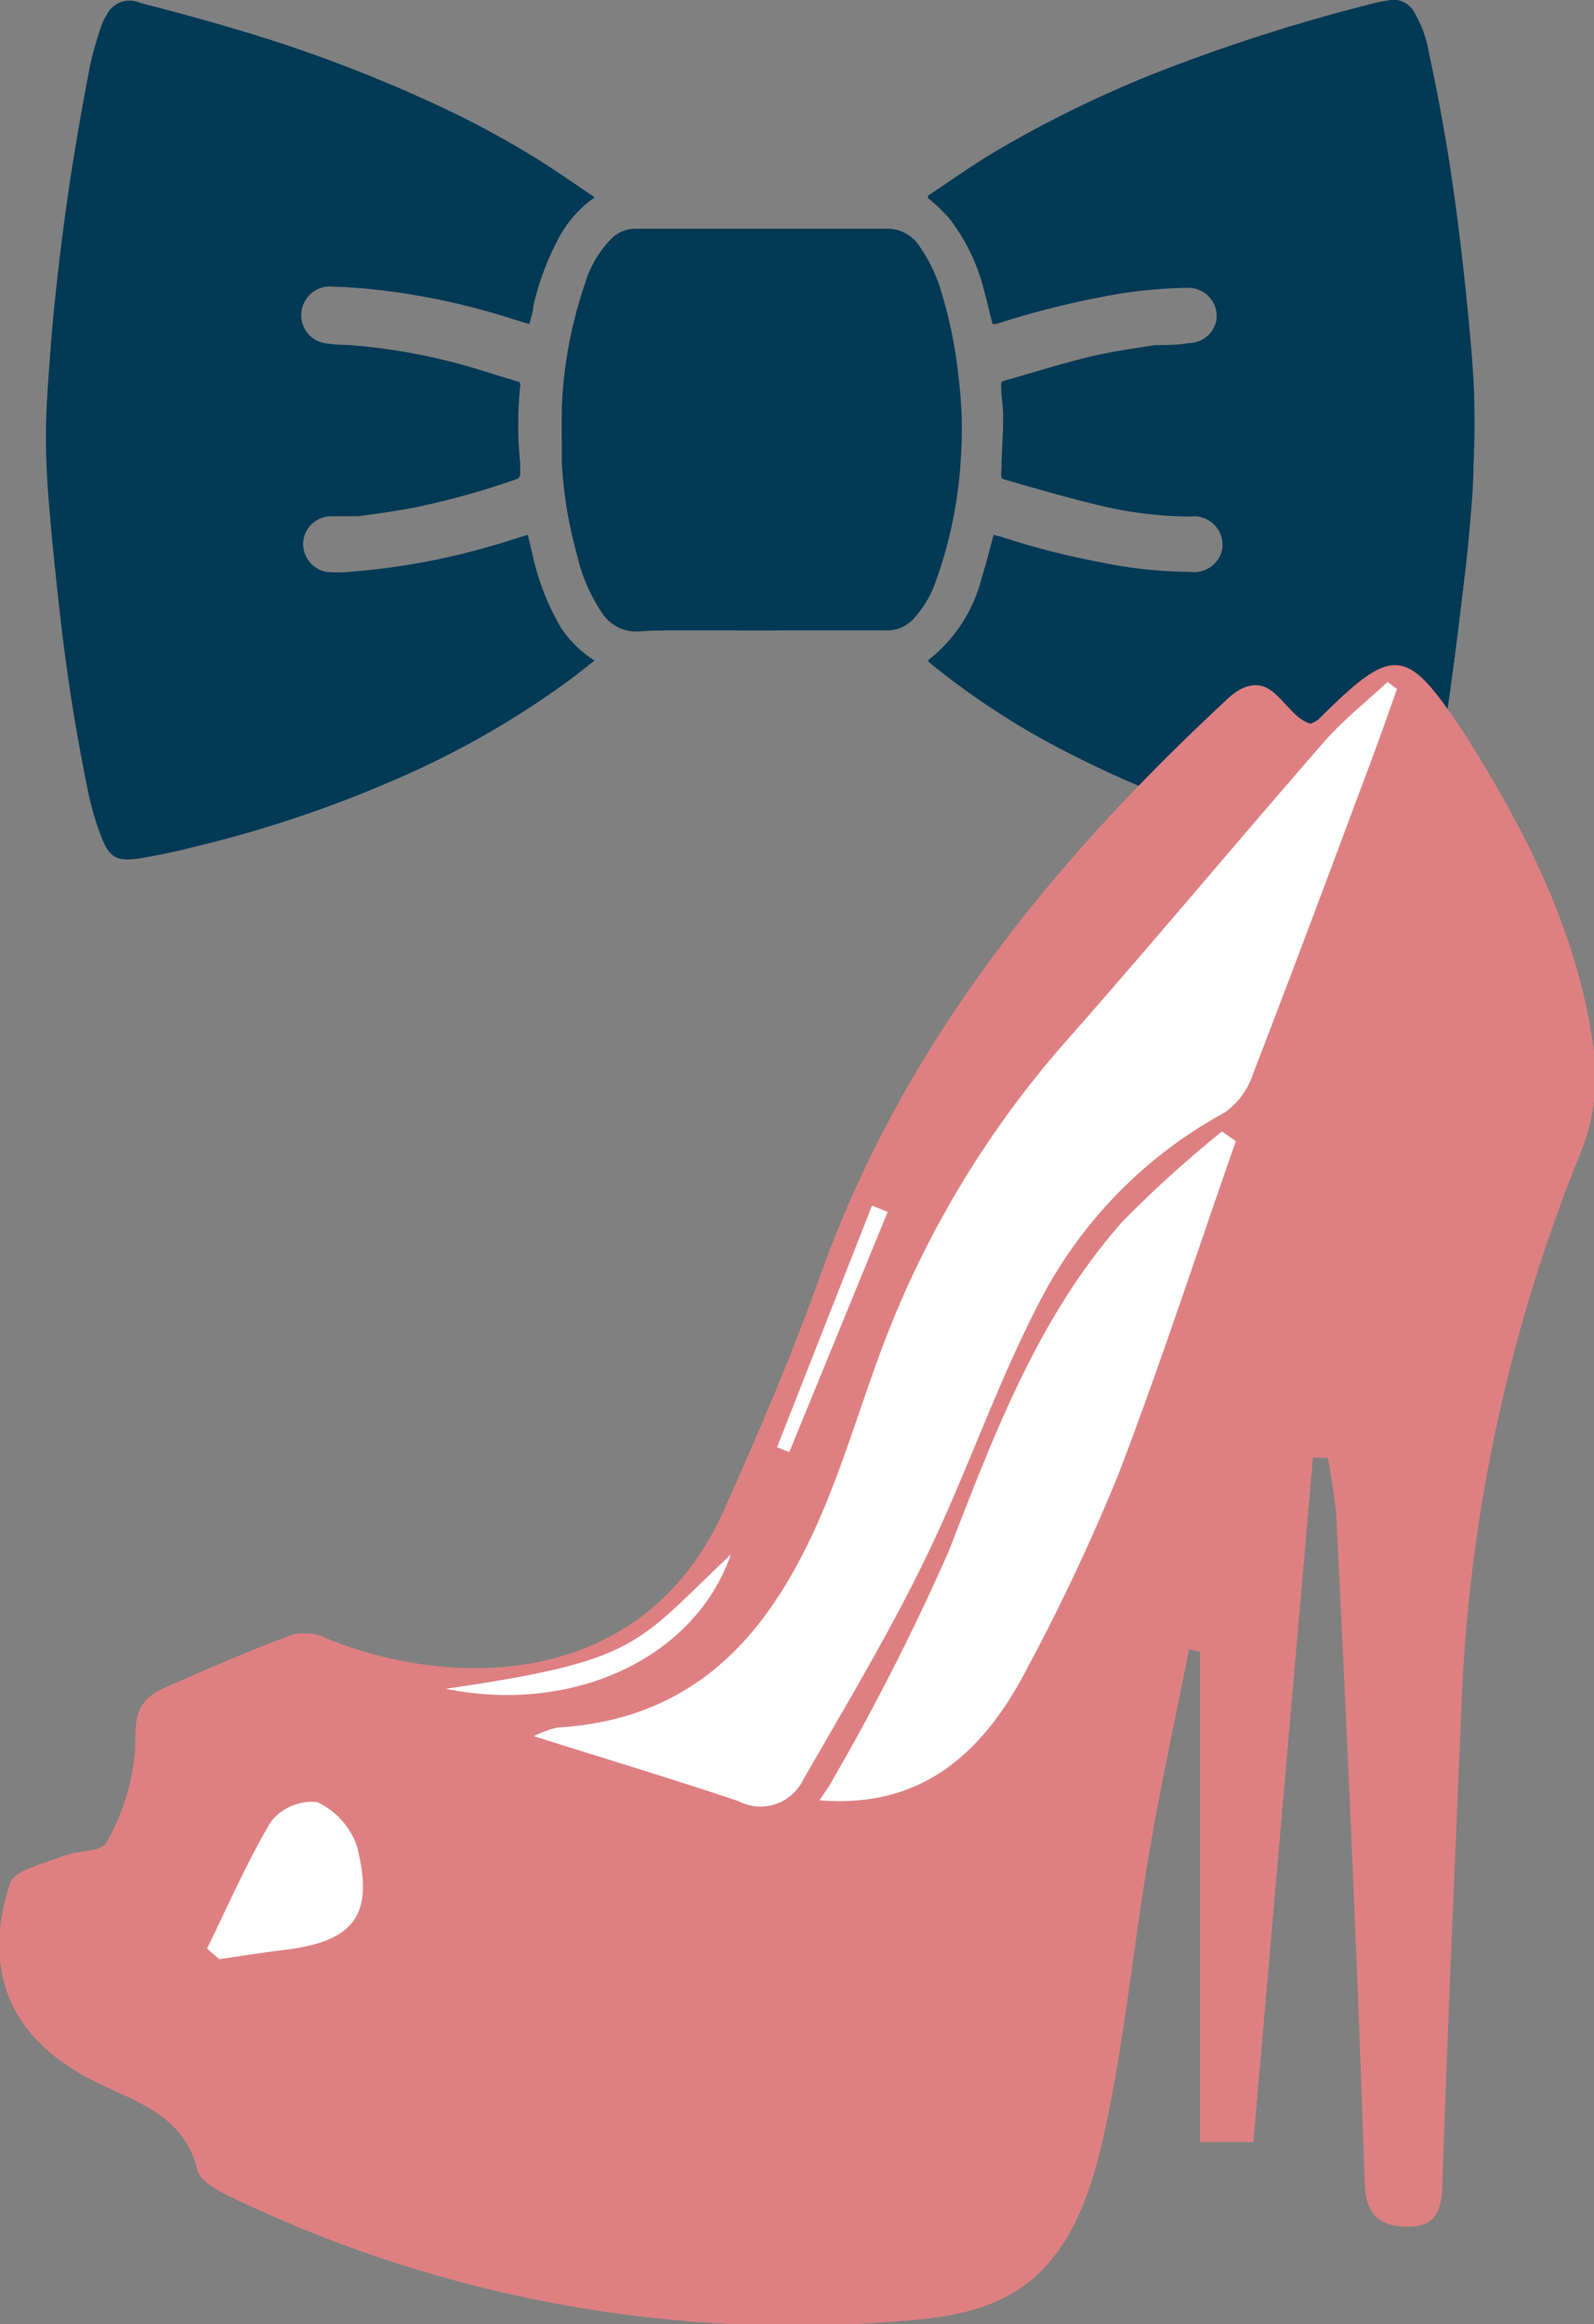 <svg id="Layer_1" data-name="Layer 1" xmlns="http://www.w3.org/2000/svg" viewBox="0 0 55.9 81.49"><rect x="0" y="0" width="55.9" height="81.49" fill="#808080" stroke="none"/><defs><style>.cls-1{fill:#023955;}.cls-2{fill:#de8082;}.cls-3{fill:#fff;}</style></defs><title>attire</title><path class="cls-1" d="M78.7,55.05l.06.06a27.33,27.33,0,0,0,4.54,3,37.69,37.69,0,0,0,5.59,2.38,40.36,40.36,0,0,0,4.93,1.34A10,10,0,0,0,95,62a.75.75,0,0,0,.7-.36,3.82,3.82,0,0,0,.5-1.26,42.82,42.82,0,0,0,.85-4.63c.13-.91.24-1.83.35-2.75.09-.74.18-1.49.25-2.23s.11-1.63.16-2.44a29.25,29.25,0,0,0-.07-4.08c-.07-.83-.15-1.67-.24-2.5s-.19-1.66-.3-2.49-.23-1.64-.37-2.45c-.17-1-.36-2-.58-3a4.1,4.1,0,0,0-.52-1.43.82.82,0,0,0-.93-.4,5.83,5.83,0,0,0-.7.15,62.73,62.73,0,0,0-6.41,2,40.47,40.47,0,0,0-6.81,3.24c-.75.46-1.46,1-2.21,1.46l.12.09a7,7,0,0,1,.67.66,6.89,6.89,0,0,1,1.22,2.58c.1.36.18.73.28,1.1l.12,0a31.19,31.19,0,0,1,3.66-.94,16.78,16.78,0,0,1,3.08-.33,1,1,0,0,1,1,1,1,1,0,0,1-1,1c-.39,0-.79,0-1.18.07-.77.12-1.54.23-2.29.41-1,.24-2,.56-3,.84-.08,0-.1,0-.09.14,0,.35.07.7.07,1.06,0,.66,0,1.33-.07,2,0,.13,0,.18.15.21,1,.29,2.09.61,3.14.86a13.89,13.89,0,0,0,3.33.43,1.26,1.26,0,0,1,.28,0,1,1,0,0,1-.29,2,15.9,15.9,0,0,1-3.15-.34,27.59,27.59,0,0,1-3.47-.89L81,50.65c-.14.52-.26,1-.42,1.51A5.26,5.26,0,0,1,78.7,55.05ZM67,38.82c-.61-.42-1.19-.82-1.78-1.2A33.32,33.32,0,0,0,61,35.37,49.83,49.83,0,0,0,54.66,33c-1.2-.37-2.4-.69-3.61-1a.88.88,0,0,0-1.14.39,2.58,2.58,0,0,0-.19.37,13.55,13.55,0,0,0-.4,1.38c-.27,1.4-.52,2.8-.73,4.21s-.36,2.63-.5,3.95c-.11,1-.19,2.09-.26,3.13a24.84,24.84,0,0,0,0,3.66c.09,1.2.21,2.39.34,3.59s.25,2.17.41,3.26.4,2.43.64,3.63a10.52,10.52,0,0,0,.51,1.74c.29.73.62.77,1.24.69a20.07,20.07,0,0,0,2-.41,42.1,42.1,0,0,0,7-2.34,30.07,30.07,0,0,0,6.2-3.57l.74-.58a4,4,0,0,1-1.09-1.15,8.7,8.7,0,0,1-1-2.55c-.06-.24-.11-.48-.17-.72l-.58.18a24.62,24.62,0,0,1-5.69,1.12,4.27,4.27,0,0,1-.8,0,1,1,0,0,1-.8-1.12,1,1,0,0,1,1-.86c.31,0,.62,0,.93,0,.66-.09,1.33-.18,2-.31a27.84,27.84,0,0,0,3.58-1,.16.16,0,0,0,.09-.12c0-.15,0-.29,0-.43a13.14,13.14,0,0,1,0-2.66c0-.1,0-.15-.11-.18l-1.17-.36A20.83,20.83,0,0,0,58.3,44a3.94,3.94,0,0,1-.69-.05,1,1,0,0,1,.22-2c.73,0,1.46.09,2.19.19a24.61,24.61,0,0,1,4.06.93l.62.19c0-.21.09-.41.13-.6a9.59,9.59,0,0,1,.88-2.38A4.08,4.08,0,0,1,67,38.82ZM72.84,54h4.39a1.22,1.22,0,0,0,.94-.39,3.59,3.59,0,0,0,.76-1.27,15.17,15.17,0,0,0,.89-4.42,14.57,14.57,0,0,0-.09-2.8,15.54,15.54,0,0,0-.55-2.78,5.54,5.54,0,0,0-.79-1.73,1.35,1.35,0,0,0-1.08-.65H68.38a1.17,1.17,0,0,0-.81.34,3.66,3.66,0,0,0-.9,1.53,15.28,15.28,0,0,0-.82,4.39c0,.62,0,1.26,0,1.88a15.09,15.09,0,0,0,.54,3.27,6,6,0,0,0,.86,2,1.42,1.42,0,0,0,1.27.67C70,53.94,71.41,54,72.84,54Z" transform="translate(-46.15 -31.9)"/><path class="cls-1" d="M78.7,55.05a5.26,5.26,0,0,0,1.88-2.89c.16-.49.28-1,.42-1.51l.26.07a27.59,27.59,0,0,0,3.47.89,15.9,15.9,0,0,0,3.15.34,1,1,0,0,0,.29-2,1.26,1.26,0,0,0-.28,0,13.89,13.89,0,0,1-3.33-.43c-1-.25-2.09-.57-3.14-.86-.12,0-.16-.08-.15-.21,0-.67.06-1.34.07-2,0-.36,0-.71-.07-1.06,0-.09,0-.12.09-.14,1-.28,2-.6,3-.84.75-.18,1.52-.29,2.29-.41.39,0,.79,0,1.18-.07a1,1,0,0,0,1-1,1,1,0,0,0-1-1,16.78,16.78,0,0,0-3.08.33,31.19,31.19,0,0,0-3.66.94l-.12,0c-.1-.37-.18-.74-.28-1.1a6.89,6.89,0,0,0-1.22-2.58,7,7,0,0,0-.67-.66l-.12-.09c.75-.5,1.46-1,2.21-1.46a40.47,40.47,0,0,1,6.81-3.24,62.73,62.73,0,0,1,6.41-2,5.83,5.83,0,0,1,.7-.15.82.82,0,0,1,.93.4,4.1,4.1,0,0,1,.52,1.43c.22,1,.41,2,.58,3,.14.81.26,1.63.37,2.45s.21,1.66.3,2.49.17,1.67.24,2.5a29.25,29.25,0,0,1,.07,4.08c0,.81-.09,1.63-.16,2.44s-.16,1.49-.25,2.23c-.11.92-.22,1.84-.35,2.75a42.82,42.82,0,0,1-.85,4.63,3.82,3.82,0,0,1-.5,1.26A.75.75,0,0,1,95,62a10,10,0,0,1-1.21-.16,40.36,40.36,0,0,1-4.93-1.34,37.69,37.69,0,0,1-5.59-2.38,27.33,27.33,0,0,1-4.54-3Z" transform="translate(-46.15 -31.9)"/><path class="cls-1" d="M67,38.82a4.08,4.08,0,0,0-1.27,1.45,9.59,9.59,0,0,0-.88,2.38c0,.19-.09.39-.13.6l-.62-.19A24.61,24.61,0,0,0,60,42.13c-.73-.1-1.46-.15-2.19-.19a1,1,0,0,0-.22,2,3.94,3.94,0,0,0,.69.05,20.83,20.83,0,0,1,4.83.92l1.17.36c.11,0,.12.08.11.18a13.14,13.14,0,0,0,0,2.66c0,.14,0,.28,0,.43a.16.16,0,0,1-.09.12,27.84,27.84,0,0,1-3.58,1c-.66.13-1.33.22-2,.31-.31,0-.62,0-.93,0a1,1,0,0,0-1,.86,1,1,0,0,0,.8,1.12,4.27,4.27,0,0,0,.8,0,24.62,24.62,0,0,0,5.69-1.12l.58-.18c.06.24.11.48.17.72a8.7,8.7,0,0,0,1,2.55A4,4,0,0,0,67,55.06l-.74.58A30.07,30.07,0,0,1,60,59.21a42.1,42.1,0,0,1-7,2.34A20.07,20.07,0,0,1,51,62c-.62.08-.95,0-1.24-.69a10.52,10.52,0,0,1-.51-1.74c-.24-1.2-.45-2.42-.64-3.63s-.29-2.17-.41-3.26-.25-2.39-.34-3.59a24.84,24.84,0,0,1,0-3.66c.07-1,.15-2.09.26-3.13.14-1.32.3-2.64.5-3.95s.46-2.81.73-4.21a13.55,13.55,0,0,1,.4-1.38,2.58,2.58,0,0,1,.19-.37A.88.88,0,0,1,51.05,32c1.21.33,2.41.65,3.61,1A49.83,49.83,0,0,1,61,35.37a33.32,33.32,0,0,1,4.21,2.25C65.79,38,66.37,38.4,67,38.82Z" transform="translate(-46.15 -31.9)"/><path class="cls-1" d="M72.84,54c-1.43,0-2.86,0-4.29,0a1.42,1.42,0,0,1-1.27-.67,6,6,0,0,1-.86-2,15.09,15.09,0,0,1-.54-3.27c0-.62-.06-1.26,0-1.88a15.28,15.28,0,0,1,.82-4.39,3.66,3.66,0,0,1,.9-1.53,1.17,1.17,0,0,1,.81-.34h8.93a1.35,1.35,0,0,1,1.08.65,5.54,5.54,0,0,1,.79,1.73,15.54,15.54,0,0,1,.55,2.78,14.57,14.57,0,0,1,.09,2.8,15.17,15.17,0,0,1-.89,4.42,3.59,3.59,0,0,1-.76,1.27,1.22,1.22,0,0,1-.94.39Z" transform="translate(-46.15 -31.9)"/><path class="cls-2" d="M92.19,83h.59a19.86,19.86,0,0,1,.3,2c.34,7.82.69,15.64,1,23.46,0,1.16.58,1.48,1.47,1.5s1.15-.5,1.18-1.4c.18-5.51.43-11,.66-16.52a57.34,57.34,0,0,1,4.2-19.75,7.13,7.13,0,0,0,.46-3.51c-.53-4.12-2.38-7.75-4.58-11.21-2-3-2.4-3.07-5-.47a1,1,0,0,1-.34.18c-1-.25-1.39-2.26-2.88-.87C83,62.19,77.76,68.62,74.88,76.75c-1,2.74-2.13,5.41-3.32,8.07-2.71,6.11-9.16,6.45-13.92,4.54a1.8,1.8,0,0,0-1.19-.16c-1.53.57-3.05,1.23-4.55,1.89-1,.46-1,1.07-1,2.14a7.76,7.76,0,0,1-1,3.26c-.17.35-1.06.3-1.59.51s-1.65.47-1.8.93c-1,3.11,0,5.43,2.9,6.91,1.48.75,3.21,1.18,3.68,3.17.09.36.69.68,1.12.89a45.38,45.38,0,0,0,23.57,4.37c3.54-.24,5.84-1.25,7-6.16.78-3.36,1.09-6.83,1.67-10.25.41-2.39.93-4.76,1.4-7.14l.39.09V107H90.1Z" transform="translate(-46.15 -31.9)"/><path class="cls-2" d="M92.19,83,90.1,107H88.23V89.81l-.39-.09c-.47,2.38-1,4.75-1.4,7.14-.58,3.42-.89,6.89-1.67,10.25-1.13,4.91-3.43,5.92-7,6.16a45.38,45.38,0,0,1-23.57-4.37c-.43-.21-1-.53-1.12-.89-.47-2-2.2-2.42-3.68-3.17-2.86-1.48-3.91-3.8-2.9-6.91.15-.46,1.16-.67,1.8-.93s1.42-.16,1.59-.51a7.76,7.76,0,0,0,1-3.26c0-1.07,0-1.68,1-2.14,1.5-.66,3-1.32,4.55-1.89a1.8,1.8,0,0,1,1.19.16c4.76,1.91,11.21,1.57,13.92-4.54,1.19-2.66,2.35-5.33,3.32-8.07,2.88-8.13,8.1-14.56,14.31-20.33,1.49-1.39,1.85.62,2.88.87a1,1,0,0,0,.34-.18c2.61-2.6,3.06-2.58,5,.47,2.2,3.46,4,7.09,4.58,11.21a7.13,7.13,0,0,1-.46,3.51,57.34,57.34,0,0,0-4.2,19.75c-.23,5.51-.48,11-.66,16.52,0,.9-.33,1.42-1.18,1.4s-1.43-.34-1.47-1.5c-.26-7.82-.61-15.64-1-23.46a19.86,19.86,0,0,0-.3-2Zm3-26.92-.33-.25c-.74.69-1.54,1.32-2.2,2.07-3,3.49-6,7.05-9.07,10.52a34.62,34.62,0,0,0-6.43,10.69c-.66,1.75-1.2,3.54-1.89,5.27-1.75,4.38-4.31,7.84-9.55,8.14a3.9,3.9,0,0,0-.81.3c2.59.82,4.9,1.51,7.18,2.28a1.66,1.66,0,0,0,2.26-.74c1.44-2.51,2.94-5,4.21-7.6,1.43-3,2.48-6.11,4-9a15.79,15.79,0,0,1,6.57-6.8,2.66,2.66,0,0,0,1-1.35c1.44-3.73,2.84-7.49,4.24-11.24C94.61,57.57,94.87,56.81,95.14,56.06ZM89.49,71.91l-.5-.34a41.46,41.46,0,0,0-3.47,3.14c-3,3.35-4.51,7.46-6.11,11.58a82.17,82.17,0,0,1-4,7.89c-.15.3-.36.57-.53.84,3.7.29,5.82-1.78,7.32-4.7a71.71,71.71,0,0,0,3.15-6.7C86.84,79.76,88.12,75.82,89.49,71.91ZM53.41,100.22l.43.37c.75-.11,1.49-.23,2.24-.32,2.48-.29,3.21-1.21,2.59-3.63a2.66,2.66,0,0,0-1.4-1.56,1.84,1.84,0,0,0-1.62.69C54.79,97.19,54.14,98.73,53.41,100.22ZM71.78,86.4c-3.33,3.13-3.15,3.72-10,4.71C66.28,92,70.53,90,71.78,86.4Zm1.62-3.76.43.17,3.45-8.42-.55-.22Z" transform="translate(-46.15 -31.9)"/><path class="cls-3" d="M95.14,56.06c-.27.75-.53,1.51-.81,2.26-1.4,3.75-2.8,7.51-4.24,11.24a2.66,2.66,0,0,1-1,1.35,15.79,15.79,0,0,0-6.57,6.8c-1.5,2.92-2.55,6.07-4,9-1.27,2.6-2.77,5.09-4.21,7.6a1.66,1.66,0,0,1-2.26.74c-2.28-.77-4.59-1.46-7.18-2.28a3.9,3.9,0,0,1,.81-.3c5.24-.3,7.8-3.76,9.55-8.14.69-1.73,1.23-3.52,1.89-5.27A34.62,34.62,0,0,1,83.54,68.4c3.06-3.47,6-7,9.07-10.52.66-.75,1.46-1.38,2.2-2.07Z" transform="translate(-46.15 -31.9)"/><path class="cls-3" d="M89.49,71.91c-1.37,3.91-2.65,7.85-4.13,11.71a71.71,71.71,0,0,1-3.15,6.7c-1.5,2.92-3.62,5-7.32,4.7.17-.27.38-.54.53-.84a82.17,82.17,0,0,0,4-7.89c1.6-4.12,3.14-8.23,6.11-11.58A41.46,41.46,0,0,1,89,71.57Z" transform="translate(-46.15 -31.9)"/><path class="cls-3" d="M53.41,100.22c.73-1.49,1.38-3,2.24-4.45a1.84,1.84,0,0,1,1.62-.69,2.66,2.66,0,0,1,1.4,1.56c.62,2.42-.11,3.34-2.59,3.63-.75.09-1.49.21-2.24.32Z" transform="translate(-46.15 -31.9)"/><path class="cls-3" d="M71.78,86.4c-1.25,3.61-5.5,5.62-10,4.71C68.63,90.12,68.45,89.53,71.78,86.4Z" transform="translate(-46.15 -31.9)"/><path class="cls-3" d="M73.4,82.64l3.33-8.47.55.22-3.45,8.42Z" transform="translate(-46.15 -31.9)"/></svg>